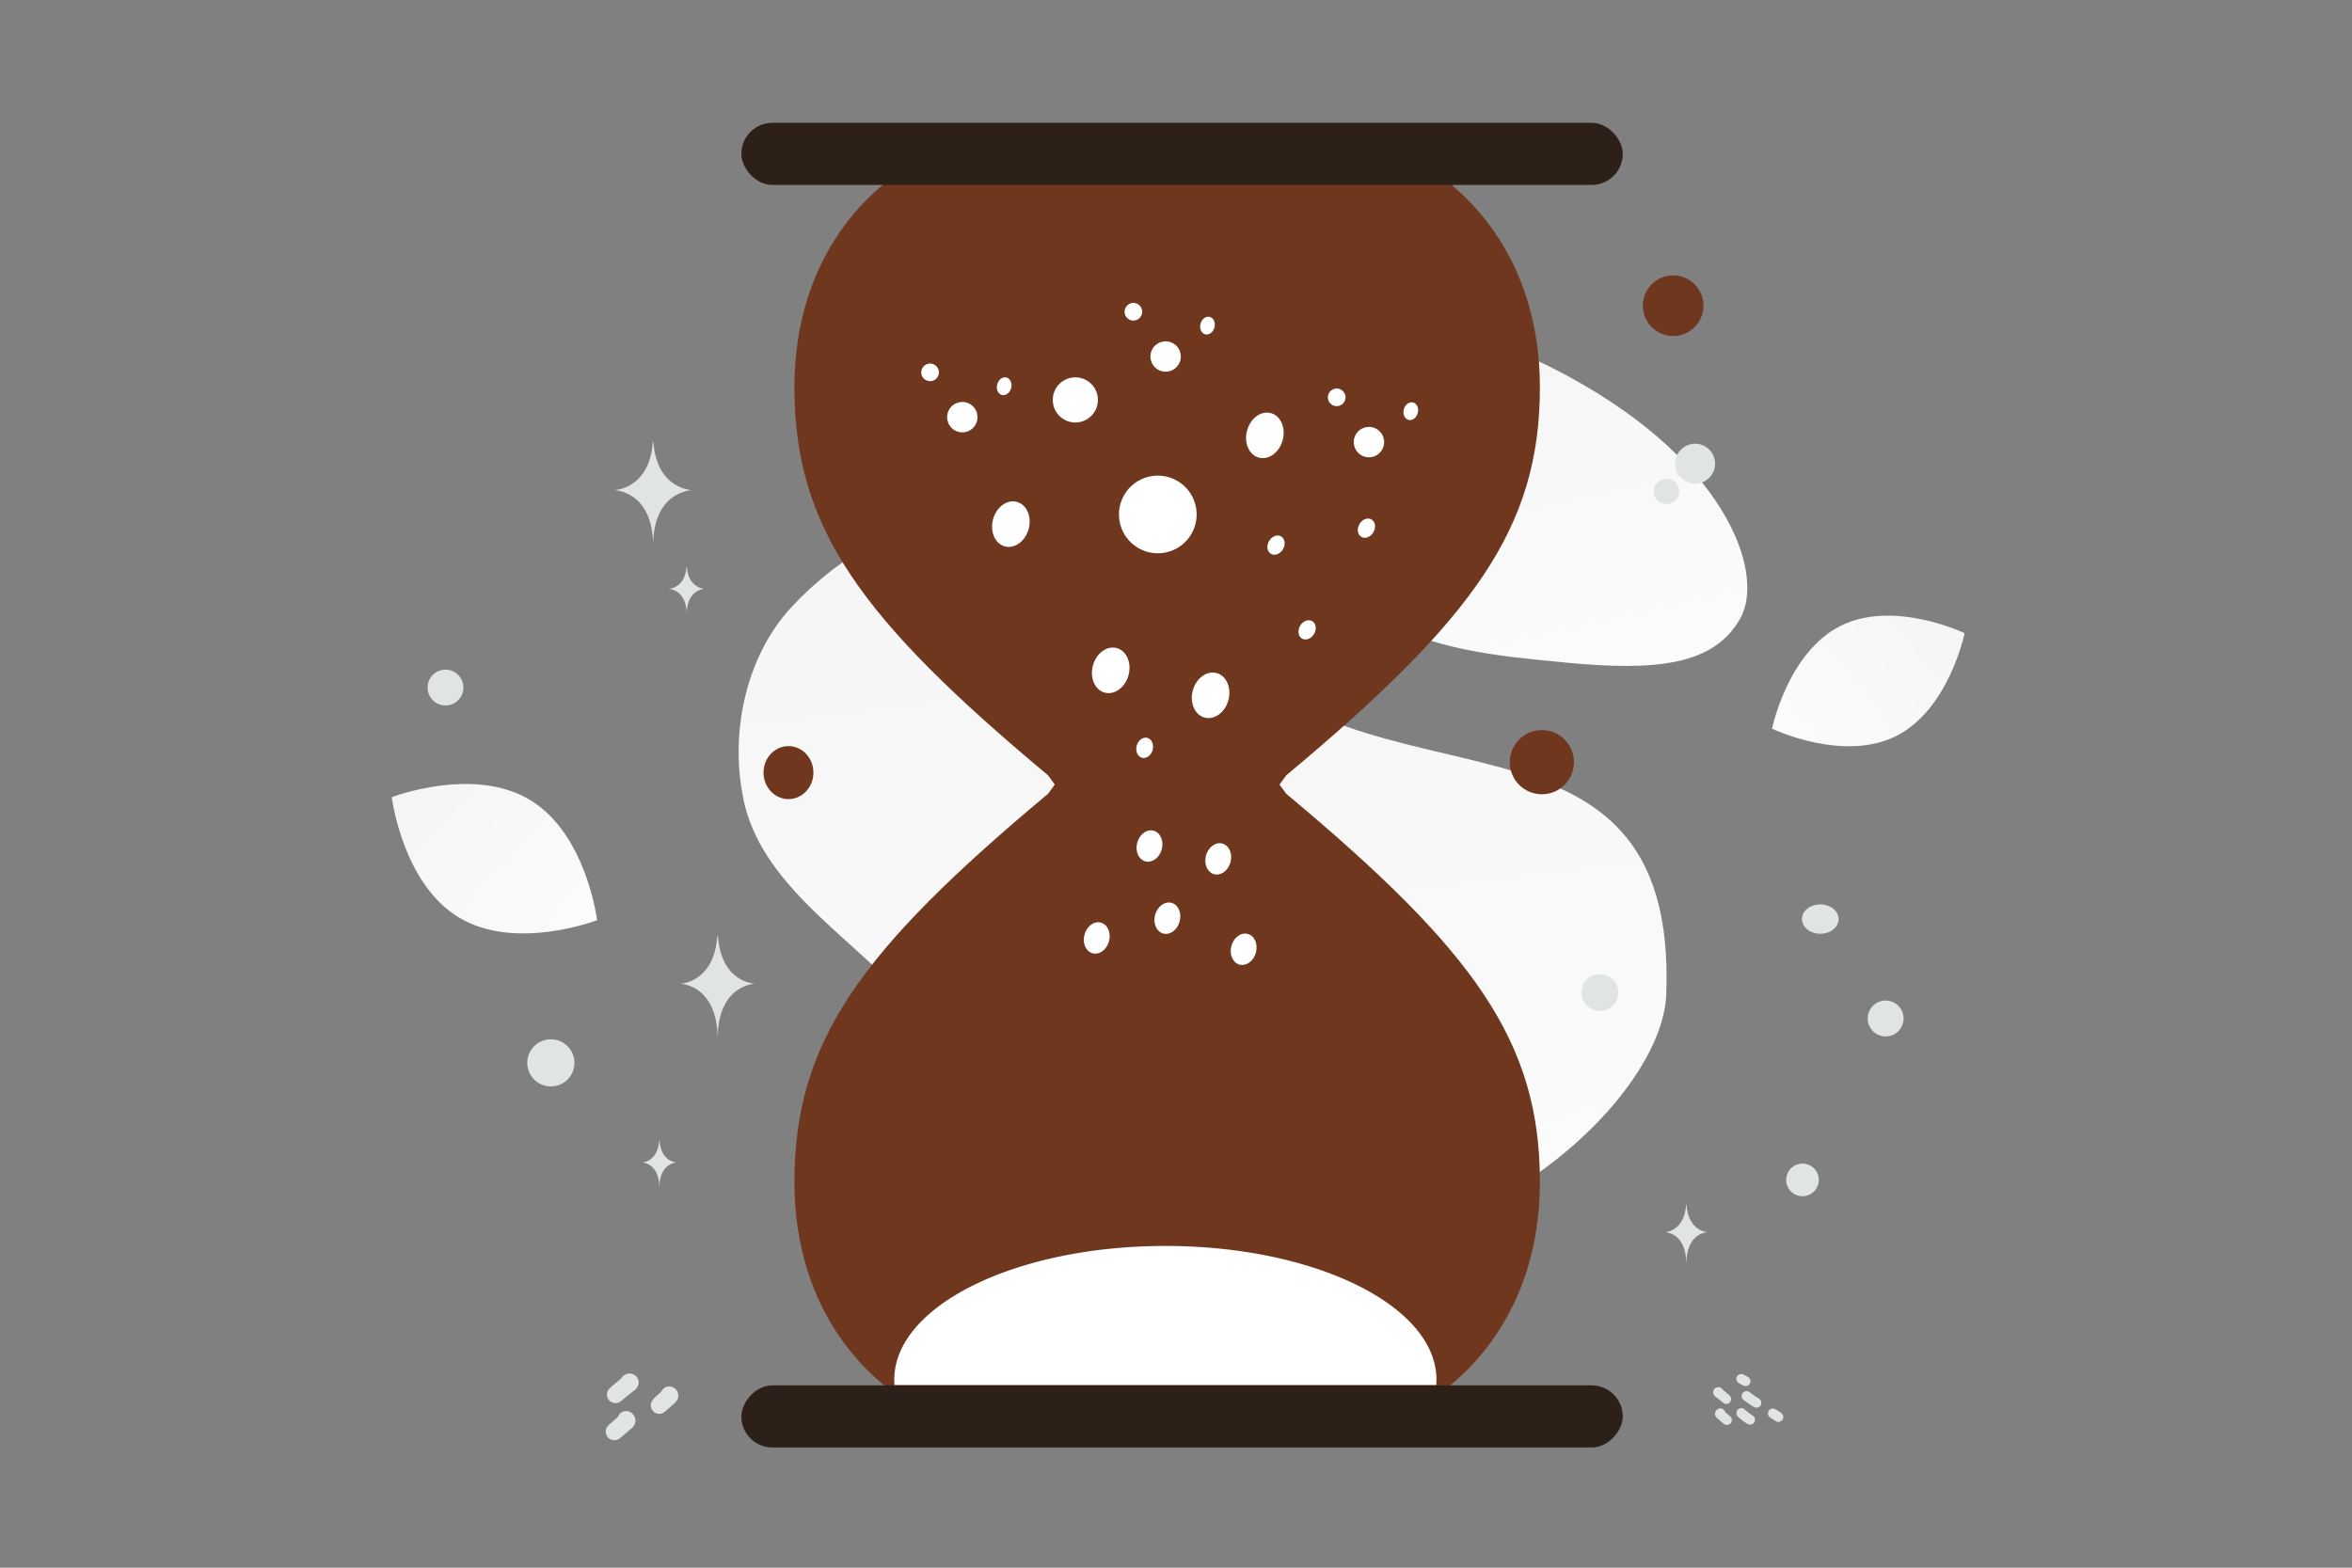 <svg width="900" height="600" viewBox="0 0 900 600" fill="none" xmlns="http://www.w3.org/2000/svg"><rect x="0" y="0" width="900" height="600" fill="#808080" stroke="none"/><path fill="transparent" d="M0 0h900v600H0z"/><path d="M637.589 380.735c-1.854 47.025-102.256 133.571-211.693 87.774-50.898-21.302-43.905-48.069-80.413-87.639-21.761-23.584-54.393-42.937-60.976-74.867-5.689-27.561 2.046-55.885 18.028-73.279 35.945-39.12 103.234-61.9 160.636 10.442 57.401 72.342 179.184 16.289 174.418 137.569z" fill="url(#a)"/><path d="M665.931 236.676c-9.993 17.835-31.88 20.286-66.944 16.897-26.37-2.554-50.418-4.53-76.79-18.909-18.459-10.057-33.071-23.663-43.735-36.878-11.557-14.317-27.687-30.656-19.78-46.889 10.867-22.298 73.709-41.078 134.731-10.367 67.033 33.747 82.294 78.715 72.518 96.146z" fill="url(#b)"/><path d="M725.426 281.766c-20.344 10.092-47.345-2.884-47.345-2.884s6.001-29.332 26.355-39.41c20.344-10.091 47.335 2.87 47.335 2.87s-6.001 29.332-26.345 39.424z" fill="url(#c)"/><path d="M175.676 351.195c21.69 13 52.808.983 52.808.983s-4.069-33.089-25.772-46.074c-21.69-12.999-52.794-.997-52.794-.997s4.068 33.089 25.758 46.088z" fill="url(#d)"/><circle r="6.248" transform="matrix(-1 0 0 1 689.727 451.582)" fill="#E1E4E5"/><circle r="9.025" transform="matrix(-1 0 0 1 210.785 406.789)" fill="#E1E4E5"/><circle r="6.869" transform="matrix(-1 0 0 1 721.546 389.806)" fill="#E1E4E5"/><circle r="7.637" transform="matrix(-1 0 0 1 648.652 177.457)" fill="#E1E4E5"/><circle r="6.858" transform="matrix(0 1 1 0 170.472 263.151)" fill="#E1E4E5"/><circle r="9.123" transform="matrix(-1 0 0 1 408.686 129.899)" fill="#E1E4E5"/><ellipse rx="7.018" ry="5.614" transform="matrix(-1 0 0 1 696.544 351.757)" fill="#E1E4E5"/><circle r="14.272" transform="scale(1 -1) rotate(-75 205.112 -426.694)" fill="#E1E4E5"/><path d="M262.704 216.851h.1c.592 8.388 6.83 8.517 6.83 8.517s-6.878.134-6.878 9.826c0-9.692-6.879-9.826-6.879-9.826s6.235-.129 6.827-8.517zm-10.45 219.561h.096c.568 8.362 6.557 8.491 6.557 8.491s-6.604.134-6.604 9.797c0-9.663-6.604-9.797-6.604-9.797s5.986-.129 6.555-8.491zm-19.987 97.355c-.007-.976.363-1.789 1.068-2.451a43.368 43.368 0 0 1 3.335-2.829c.527-.406 1.004-.847 1.41-1.389a3.529 3.529 0 0 1 5.137-.556c1.496 1.297 1.582 3.499.185 5.002a4.89 4.89 0 0 1-.627.584c-1.731 1.283-3.398 2.65-5.051 4.033-1.026.855-2.194 1.104-3.462.591-1.24-.506-1.988-1.639-1.995-2.985zm7.26 6.298c1.581.036 2.579.798 3.22 2.038.634 1.225.548 2.458-.235 3.605-.285.42-.641.791-1.026 1.118-1.361 1.147-2.708 2.302-4.068 3.449-.87.726-1.867 1.09-3.007.848-1.254-.271-2.116-1.034-2.472-2.266-.378-1.297-.043-2.465.94-3.398a47.25 47.25 0 0 1 2.373-2.067c.613-.505 1.161-1.026 1.553-1.759.577-1.098 1.61-1.553 2.722-1.568zm20.019-5.964c.007.784-.206 1.511-.698 2.131-.278.349-.57.684-.905.969-1.132.968-2.237 1.966-3.341 2.963-1.674 1.511-4.075 1.154-5.144-.719-.67-1.176-.534-2.601.378-3.741.676-.847 1.496-1.553 2.322-2.244.442-.37.827-.762 1.14-1.254.848-1.332 2.301-1.838 3.812-1.389 1.432.427 2.422 1.76 2.436 3.284zm412.604 4.646c.738.004 1.431-.452 1.701-1.117a1.868 1.868 0 0 0-.451-2.08c-.157-.145-.343-.262-.524-.379-1.084-.705-2.181-1.391-3.177-2.225a2.024 2.024 0 0 0-1.555-.476c-.774.081-1.311.5-1.577 1.214-.266.717-.1 1.382.42 1.947.096.104.209.201.326.282 1.222.854 2.431 1.729 3.713 2.495.35.21.717.339 1.124.339zm-7.667 2.04a1.998 1.998 0 0 0 .702 1.58c1.132.967 2.289 1.919 3.599 2.64 1.197.657 2.584-.08 2.753-1.419.097-.766-.221-1.386-.858-1.793-.823-.524-1.568-1.137-2.354-1.706-.25-.181-.456-.403-.673-.616a1.86 1.86 0 0 0-2.048-.383 1.842 1.842 0 0 0-1.121 1.697zm-2.071-5.297a1.817 1.817 0 0 0-.605-1.387 24.763 24.763 0 0 0-1.887-1.6 4.125 4.125 0 0 1-.798-.786 1.996 1.996 0 0 0-2.906-.314c-.846.733-.895 1.979-.105 2.829.109.117.226.234.355.331a62.598 62.598 0 0 1 2.858 2.281c.58.484 1.241.625 1.959.335.701-.286 1.125-.927 1.129-1.689zm-4.108 3.563c-.895.02-1.459.452-1.822 1.153-.359.693-.31 1.391.133 2.04.161.238.363.447.581.633.769.649 1.531 1.302 2.301 1.951.492.411 1.056.616 1.701.479.71-.153 1.197-.584 1.399-1.282.214-.733.024-1.394-.532-1.922-.431-.407-.883-.79-1.342-1.169-.347-.286-.657-.581-.879-.996-.327-.621-.911-.879-1.54-.887zm24.073 3.273a1.9 1.9 0 0 0-.415-1.165 2.55 2.55 0 0 0-.633-.58c-.653-.408-1.298-.839-1.971-1.214-1.222-.677-2.625.004-2.814 1.367-.101.713.177 1.302.742 1.741.181.141.395.246.588.375.524.343 1.072.649 1.584 1.016.605.435 1.274.463 1.931.109.661-.351.964-.936.988-1.649zm-16.055-16.43c-.823.008-1.468.435-1.75 1.125-.302.741-.165 1.407.363 1.995.117.133.258.258.411.343.597.334 1.193.661 1.802.967.343.173.718.222 1.105.161.769-.129 1.358-.673 1.523-1.415.166-.753-.105-1.531-.75-1.934-.636-.399-1.314-.738-1.979-1.089a1.368 1.368 0 0 0-.725-.153z" fill="#E1E4E5"/><circle cx="589.999" cy="291.704" r="12.284" transform="rotate(180 589.999 291.704)" fill="#6f381e"/><circle cx="640.238" cy="116.992" r="11.602" transform="rotate(180 640.238 116.992)" fill="#6f381e"/><circle r="7.058" transform="scale(1 -1) rotate(60 635.085 340.265)" fill="#E1E4E5"/><circle r="4.865" transform="matrix(-1 0 0 1 637.711 188.073)" fill="#E1E4E5"/><path d="M249.806 169.155h.216c1.282 18.152 14.781 18.432 14.781 18.432s-14.886.29-14.886 21.265c0-20.975-14.886-21.265-14.886-21.265s13.494-.28 14.775-18.432zm395.412 291.877h.118c.698 10.38 8.05 10.54 8.05 10.54s-8.107.166-8.107 12.161c0-11.995-8.108-12.161-8.108-12.161s7.349-.16 8.047-10.54z" fill="#E1E4E5"/><path d="M446.615 61.273v272.603H417.92c0-12.153-11.253-29.82-16.88-37.135-71.738-59.922-97.057-94.703-97.057-148.539 0-50.638 29.539-77.645 48.107-86.93h94.525zm0 0v272.603h28.695c0-12.153 11.253-29.82 16.879-37.135 71.738-59.922 97.057-94.703 97.057-148.539 0-50.638-29.539-77.645-48.106-86.93h-94.525z" fill="#6f381e"/><rect x="283.677" y="47" width="337.279" height="23.782" rx="11.891" fill="#2D2019"/><path d="M446.615 539.272V266.669H417.92c0 12.154-11.253 29.821-16.879 37.135-71.738 59.922-97.057 94.703-97.057 148.539 0 50.639 29.539 77.646 48.106 86.929h94.525zm0 0V266.669h28.696c0 12.154 11.253 29.821 16.879 37.135 71.738 59.922 97.057 94.703 97.057 148.539 0 50.639-29.539 77.646-48.107 86.929h-94.525z" fill="#6f381e"/><rect width="337.279" height="23.782" rx="11.891" transform="matrix(1 0 0 -1 283.677 554)" fill="#2D2019"/><ellipse cx="301.711" cy="295.699" rx="9.545" ry="10.142" transform="rotate(-180 301.711 295.699)" fill="#6f381e"/><circle r="14.866" transform="scale(1 -1) rotate(60 392.036 285.232)" fill="#fff"/><circle r="5.812" transform="scale(1 -1) rotate(60 408.452 369.047)" fill="#fff"/><circle r="5.812" transform="scale(1 -1) rotate(60 322.379 239.072)" fill="#fff"/><circle r="5.812" transform="scale(1 -1) rotate(60 341.184 318.05)" fill="#fff"/><circle r="8.639" transform="scale(1 -1) rotate(74.877 305.7 192.194)" fill="#fff"/><circle r="3.377" transform="scale(1 -1) rotate(74.877 355.057 258.003)" fill="#fff"/><circle r="3.377" transform="scale(1 -1) rotate(74.877 271.018 161.165)" fill="#fff"/><circle r="3.377" transform="scale(1 -1) rotate(74.877 294.764 223.574)" fill="#fff"/><ellipse rx="3.862" ry="3.089" transform="scale(1 -1) rotate(60 436.5 351.74)" fill="#fff"/><ellipse rx="3.862" ry="3.089" transform="scale(1 -1) rotate(60 458.853 312.62)" fill="#fff"/><ellipse rx="3.862" ry="3.089" transform="scale(1 -1) rotate(60 424.821 318.538)" fill="#fff"/><ellipse rx="8.826" ry="7.06" transform="scale(1 -1) rotate(74.877 350.823 232.774)" fill="#fff"/><ellipse rx="3.45" ry="2.76" transform="scale(1 -1) rotate(74.877 372.699 273.868)" fill="#fff"/><ellipse rx="3.45" ry="2.76" transform="scale(1 -1) rotate(74.877 288.66 177.03)" fill="#fff"/><ellipse rx="3.45" ry="2.76" transform="scale(1 -1) rotate(74.877 312.407 239.439)" fill="#fff"/><ellipse rx="8.826" ry="7.06" transform="scale(1 -1) rotate(74.877 324.408 152.307)" fill="#fff"/><ellipse rx="8.826" ry="7.06" transform="scale(1 -1) rotate(74.877 380.061 149.285)" fill="#fff"/><ellipse rx="3.945" ry="3.156" transform="scale(1 -1) rotate(74.877 405.923 142.943)" fill="#fff"/><ellipse rx="8.826" ry="7.06" transform="scale(1 -1) rotate(74.877 405.41 169.466)" fill="#fff"/><ellipse rx="6.077" ry="4.862" transform="scale(1 -1) rotate(74.877 431.388 125.351)" fill="#fff"/><ellipse rx="6.077" ry="4.862" transform="scale(1 -1) rotate(74.877 447.752 140.075)" fill="#fff"/><ellipse rx="6.077" ry="4.862" transform="scale(1 -1) rotate(74.877 452.849 116.016)" fill="#fff"/><ellipse rx="6.077" ry="4.862" transform="scale(1 -1) rotate(74.877 444.277 94.583)" fill="#fff"/><ellipse rx="6.077" ry="4.862" transform="scale(1 -1) rotate(74.877 475.208 129.132)" fill="#fff"/><path d="M274.493 358.12h.208c1.23 18.098 14.191 18.377 14.191 18.377s-14.292.29-14.292 21.202c0-20.912-14.292-21.202-14.292-21.202s12.955-.279 14.185-18.377z" fill="#E1E4E5"/><path fill-rule="evenodd" clip-rule="evenodd" d="M342.2 528.046c0-28.268 46.443-51.183 103.732-51.183 57.29 0 103.732 22.915 103.732 51.183 0 .686-.027 1.368-.081 2.047H342.282a25.804 25.804 0 0 1-.082-2.047z" fill="#fff"/><defs><linearGradient id="a" x1="501.933" y1="650.914" x2="403.307" y2="-137.095" gradientUnits="userSpaceOnUse"><stop stop-color="#fff"/><stop offset="1" stop-color="#EEE"/></linearGradient><linearGradient id="b" x1="598.609" y1="352.265" x2="509.536" y2="-47.993" gradientUnits="userSpaceOnUse"><stop stop-color="#fff"/><stop offset="1" stop-color="#EEE"/></linearGradient><linearGradient id="c" x1="647.304" y1="313.244" x2="815.1" y2="180.517" gradientUnits="userSpaceOnUse"><stop stop-color="#fff"/><stop offset="1" stop-color="#EEE"/></linearGradient><linearGradient id="d" x1="259.61" y1="393.04" x2="85.086" y2="230.885" gradientUnits="userSpaceOnUse"><stop stop-color="#fff"/><stop offset="1" stop-color="#EEE"/></linearGradient></defs></svg>